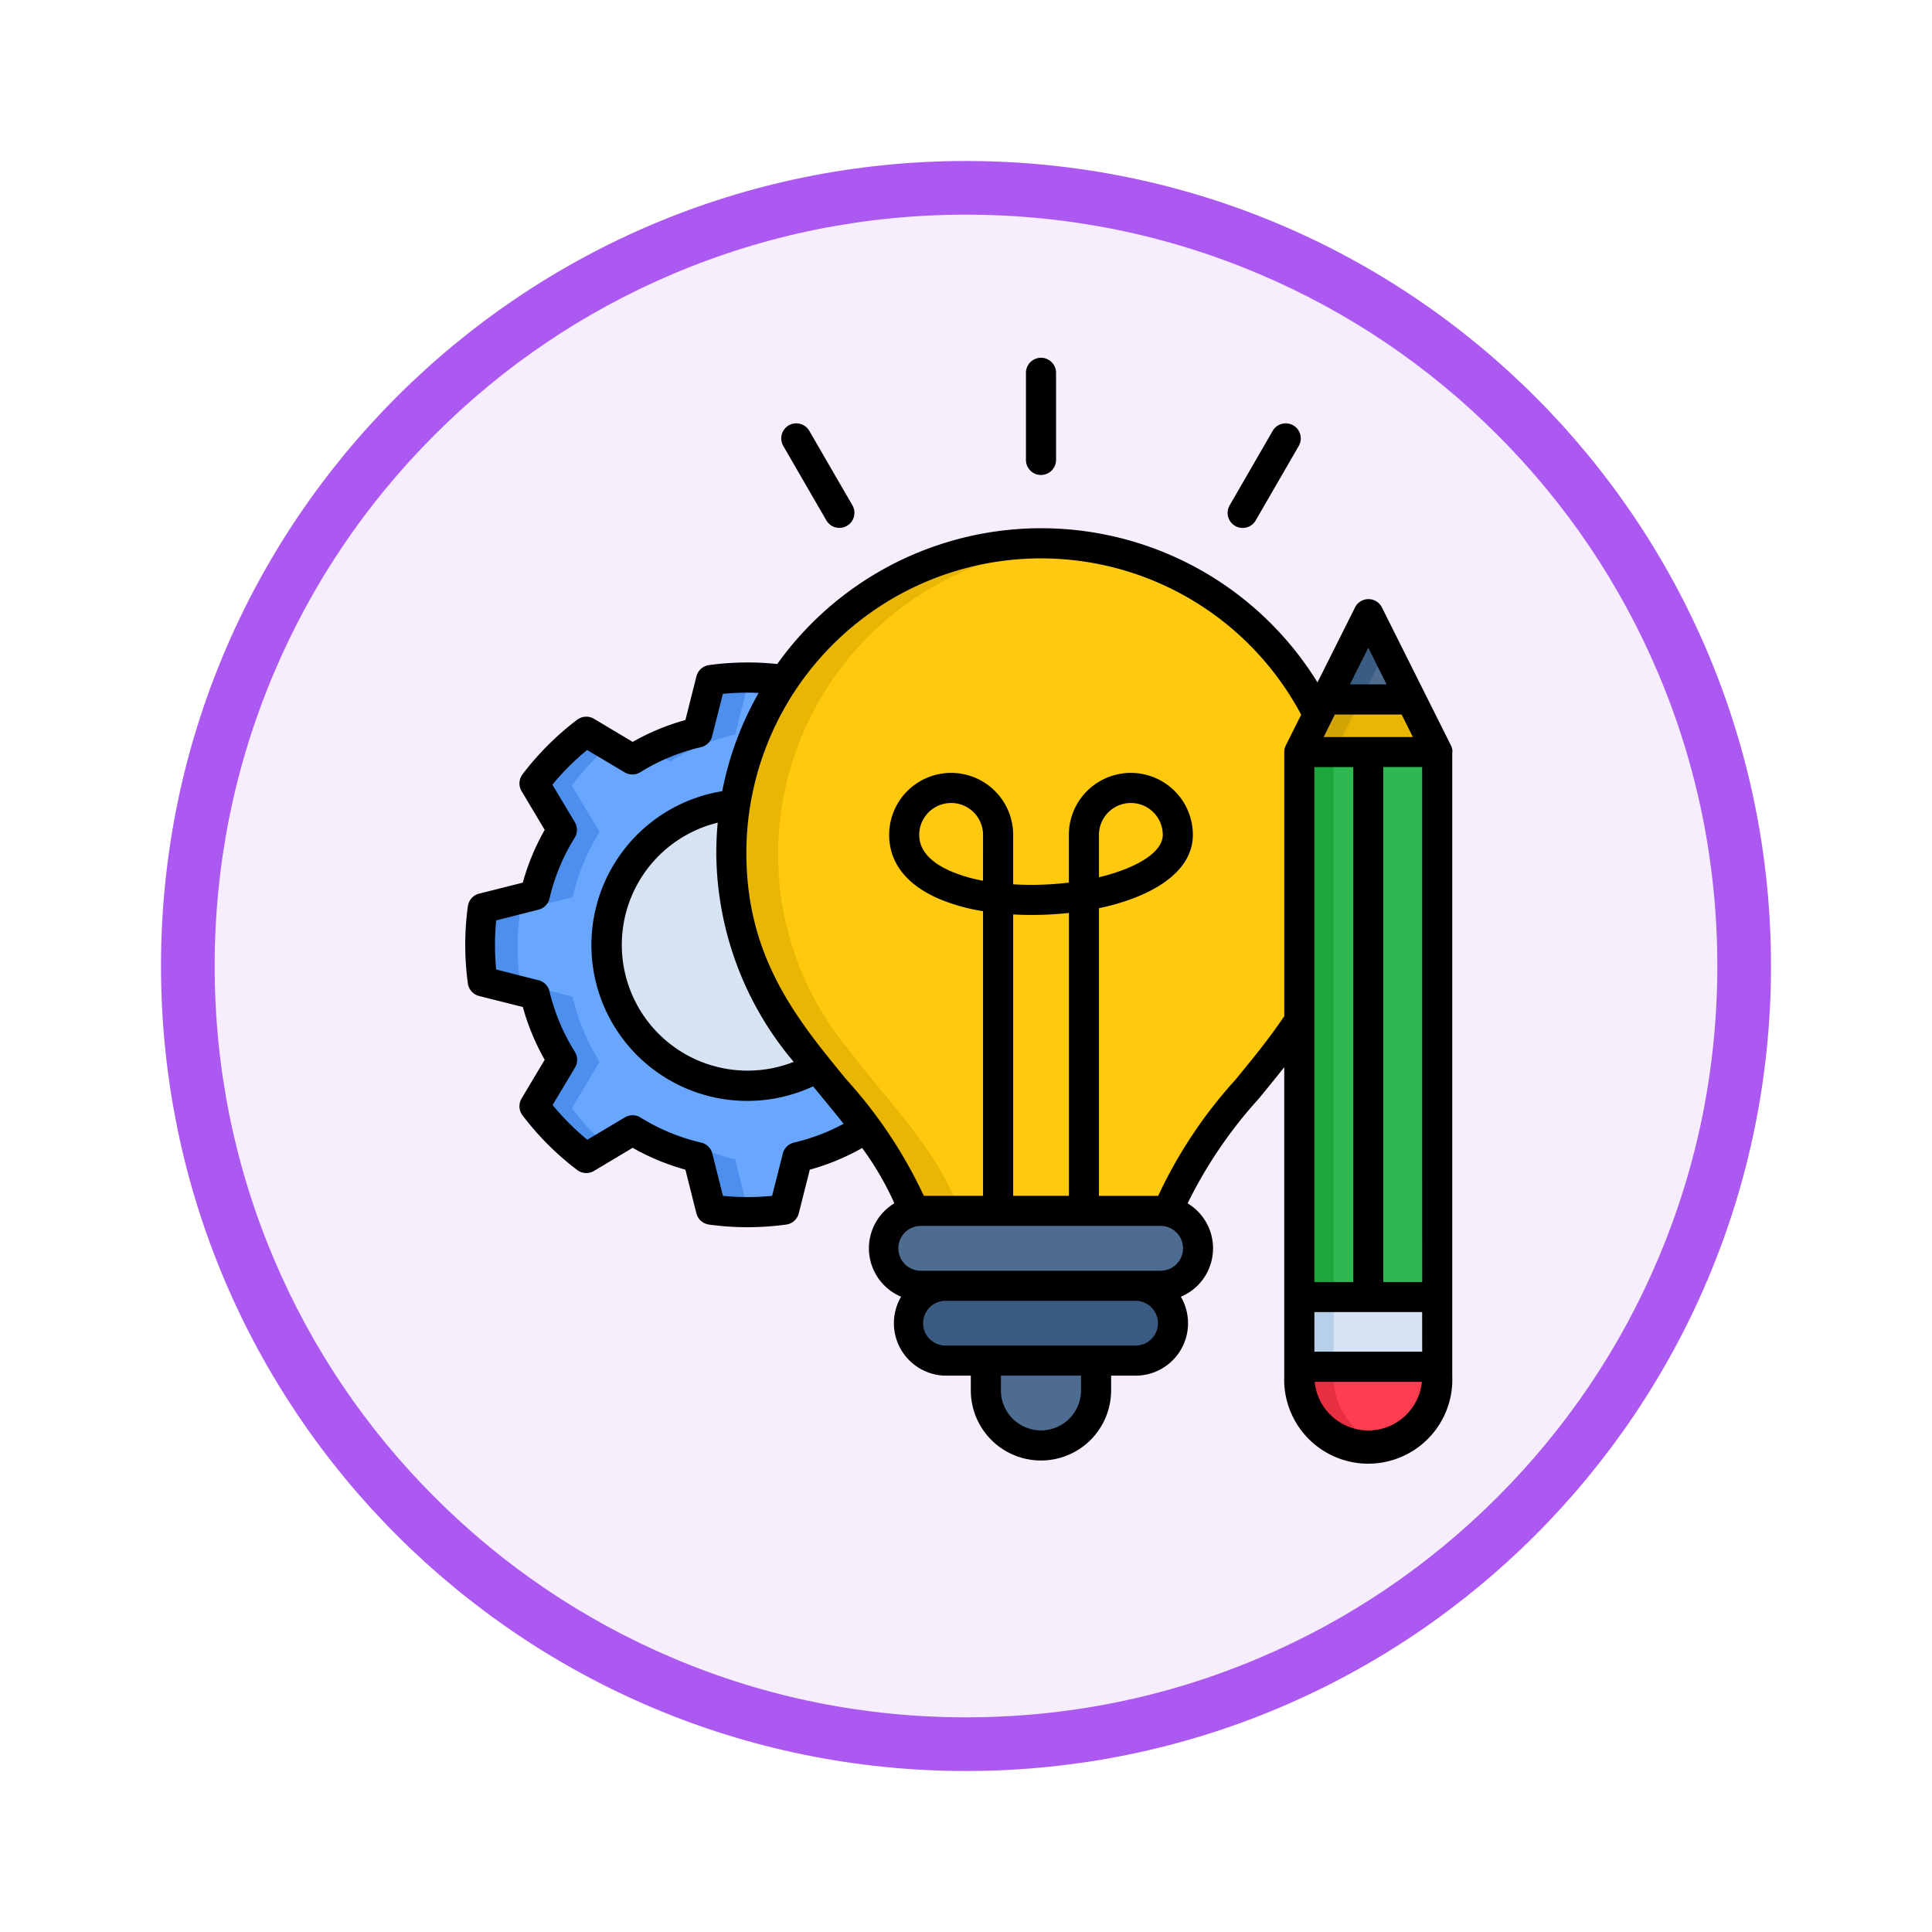 <svg xmlns="http://www.w3.org/2000/svg" xmlns:xlink="http://www.w3.org/1999/xlink" width="108" height="108" viewBox="0 0 108 108">
  <defs>
    <filter id="Trazado_982547" x="0" y="0" width="108" height="108" filterUnits="userSpaceOnUse">
      <feOffset dy="3" input="SourceAlpha"/>
      <feGaussianBlur stdDeviation="3" result="blur"/>
      <feFlood flood-opacity="0.161"/>
      <feComposite operator="in" in2="blur"/>
      <feComposite in="SourceGraphic"/>
    </filter>
  </defs>
  <g id="Grupo_1160902" data-name="Grupo 1160902" transform="translate(-274 -3438)">
    <g id="Grupo_1160641" data-name="Grupo 1160641" transform="translate(0 2554)">
      <g id="Grupo_1149835" data-name="Grupo 1149835" transform="translate(0 -3975)">
        <g id="Grupo_1149673" data-name="Grupo 1149673" transform="translate(-52 -2821)">
          <g id="Grupo_1148532" data-name="Grupo 1148532" transform="translate(51 4253)">
            <g id="Grupo_1147065" data-name="Grupo 1147065" transform="translate(-341 -556)">
              <g transform="matrix(1, 0, 0, 1, 616, 3983)" filter="url(#Trazado_982547)">
                <g id="Trazado_982547-2" data-name="Trazado 982547" transform="translate(9 6)" fill="#f6edfd">
                  <path d="M 45 88.5 C 39.127 88.5 33.43 87.35 28.068 85.082 C 22.889 82.891 18.236 79.755 14.241 75.759 C 10.245 71.764 7.109 67.111 4.918 61.932 C 2.65 56.57 1.5 50.873 1.5 45 C 1.5 39.127 2.65 33.43 4.918 28.068 C 7.109 22.889 10.245 18.236 14.241 14.241 C 18.236 10.245 22.889 7.109 28.068 4.918 C 33.43 2.65 39.127 1.5 45 1.5 C 50.873 1.5 56.57 2.65 61.932 4.918 C 67.111 7.109 71.764 10.245 75.759 14.241 C 79.755 18.236 82.891 22.889 85.082 28.068 C 87.35 33.43 88.5 39.127 88.5 45 C 88.5 50.873 87.35 56.57 85.082 61.932 C 82.891 67.111 79.755 71.764 75.759 75.759 C 71.764 79.755 67.111 82.891 61.932 85.082 C 56.57 87.35 50.873 88.5 45 88.5 Z" stroke="none"/>
                  <path d="M 45 3 C 39.329 3 33.829 4.11 28.653 6.299 C 23.652 8.415 19.16 11.443 15.302 15.302 C 11.443 19.16 8.415 23.652 6.299 28.653 C 4.11 33.829 3 39.329 3 45 C 3 50.671 4.11 56.171 6.299 61.347 C 8.415 66.348 11.443 70.84 15.302 74.698 C 19.16 78.557 23.652 81.585 28.653 83.701 C 33.829 85.89 39.329 87 45 87 C 50.671 87 56.171 85.89 61.347 83.701 C 66.348 81.585 70.84 78.557 74.698 74.698 C 78.557 70.84 81.585 66.348 83.701 61.347 C 85.89 56.171 87 50.671 87 45 C 87 39.329 85.89 33.829 83.701 28.653 C 81.585 23.652 78.557 19.16 74.698 15.302 C 70.84 11.443 66.348 8.415 61.347 6.299 C 56.171 4.11 50.671 3 45 3 M 45 0 C 69.853 0 90 20.147 90 45 C 90 69.853 69.853 90 45 90 C 20.147 90 0 69.853 0 45 C 0 20.147 20.147 0 45 0 Z" stroke="none" fill="#ac59f1"/>
                </g>
              </g>
            </g>
          </g>
        </g>
      </g>
    </g>
    <g id="creativo" transform="translate(273.182 3458)">
      <path id="Trazado_995242" data-name="Trazado 995242" d="M60.639,161.555a12.143,12.143,0,0,0-1.512-3.645l.7-1.167.85-1.427a15.1,15.1,0,0,0-2.894-2.894l-1.423.853-1.171.7a12.03,12.03,0,0,0-3.641-1.508l-.334-1.321-.406-1.607a14.938,14.938,0,0,0-4.092,0l-.4,1.608-.334,1.321a12.032,12.032,0,0,0-3.641,1.508l-1.171-.7-1.423-.853a15,15,0,0,0-2.894,2.894l.85,1.427.7,1.167a12.143,12.143,0,0,0-1.513,3.645l-1.317.331-1.611.406a15.03,15.03,0,0,0,0,4.092l1.611.406,1.317.331a12.144,12.144,0,0,0,1.512,3.645l-.7,1.167-.85,1.427a15,15,0,0,0,2.894,2.894l1.423-.854,1.171-.7a12.031,12.031,0,0,0,3.641,1.508l.334,1.321.4,1.607a15.03,15.03,0,0,0,4.092,0l.406-1.607.334-1.321a12.066,12.066,0,0,0,3.641-1.508l1.171.7,1.423.853a15.189,15.189,0,0,0,2.894-2.894l-.85-1.427-.7-1.167a12.143,12.143,0,0,0,1.512-3.644l1.317-.331,1.611-.406a15.03,15.03,0,0,0,0-4.092l-1.611-.406Z" transform="translate(-6.156 -131.408)" fill="#69a7ff" fill-rule="evenodd"/>
      <path id="Trazado_995243" data-name="Trazado 995243" d="M108.293,216.006a7.874,7.874,0,1,0-7.874,7.874A7.874,7.874,0,0,0,108.293,216.006Z" transform="translate(-57.814 -183.074)" fill="#d5e3f2" fill-rule="evenodd"/>
      <path id="Trazado_995244" data-name="Trazado 995244" d="M268.643,417.465v4.86a3.08,3.08,0,0,0,6.16,0v-4.86a3.08,3.08,0,1,0-6.16,0Z" transform="translate(-212.711 -364.493)" fill="#4d6c8f" fill-rule="evenodd"/>
      <path id="Trazado_995245" data-name="Trazado 995245" d="M185.057,104.437a17.31,17.31,0,0,0-34.619,0c0,11.242,9.883,13.972,10.832,22.8a1.537,1.537,0,0,0,1.532,1.382h9.89a1.537,1.537,0,0,0,1.532-1.382C175.174,118.408,185.057,115.678,185.057,104.437Z" transform="translate(-108.737 -76.637)" fill="#ffc90d" fill-rule="evenodd"/>
      <path id="Trazado_995246" data-name="Trazado 995246" d="M245.571,431.791h-10.58a2.092,2.092,0,0,0,0,4.184h10.58a2.092,2.092,0,1,0,0-4.184Z" transform="translate(-181.271 -379.806)" fill="#3b5c82" fill-rule="evenodd"/>
      <path id="Trazado_995247" data-name="Trazado 995247" d="M414.145,127.66v34.885a3.855,3.855,0,1,0,7.709,0V127.66L418,119.951Z" transform="translate(-340.695 -105.51)" fill="#2eb851" fill-rule="evenodd"/>
      <path id="Trazado_995248" data-name="Trazado 995248" d="M414.145,469.406v.522a3.855,3.855,0,0,0,7.709,0v-.522Z" transform="translate(-340.695 -412.892)" fill="#ff3d50" fill-rule="evenodd"/>
      <path id="Trazado_995249" data-name="Trazado 995249" d="M414.145,437.035h7.709v3.9h-7.709Z" transform="translate(-340.695 -384.418)" fill="#d5e3f2"/>
      <g id="Grupo_1160901" data-name="Grupo 1160901" transform="translate(27.661 10.486)">
        <path id="Trazado_995250" data-name="Trazado 995250" d="M414.145,127.66h7.709L418,119.951Z" transform="translate(-368.356 -115.996)" fill="#e8b603" fill-rule="evenodd"/>
        <path id="Trazado_995251" data-name="Trazado 995251" d="M431.108,124.722l-2.389-4.771-2.386,4.771Z" transform="translate(-379.077 -115.996)" fill="#4d6c8f" fill-rule="evenodd"/>
        <path id="Trazado_995252" data-name="Trazado 995252" d="M236.764,397.01H223.392a2.093,2.093,0,0,0,0,4.187h13.372a2.093,2.093,0,0,0,0-4.187Z" transform="translate(-198.728 -359.698)" fill="#4d6c8f" fill-rule="evenodd"/>
        <path id="Trazado_995253" data-name="Trazado 995253" d="M156.878,115.14a17,17,0,0,1-3.826-10.73,17.389,17.389,0,0,1,.181-2.512,17.113,17.113,0,0,1,1.157-4.17,17.331,17.331,0,0,1,14.664-10.583c-.43-.031-.867-.048-1.307-.048a17.314,17.314,0,0,0-17.1,14.6,17.7,17.7,0,0,0-.208,2.71c0,5.43,2.3,8.873,4.795,11.979,1.041,1.3,2.112,2.532,3.065,3.833a16.464,16.464,0,0,1,2.341,4.232,1.938,1.938,0,0,1,.423-.044h2.177a15.811,15.811,0,0,0-1.973-3.7c-1.324-1.894-2.938-3.635-4.389-5.573Z" transform="translate(-136.398 -87.097)" fill="#e8b603" fill-rule="evenodd"/>
        <path id="Trazado_995254" data-name="Trazado 995254" d="M114.6,153.988a12.067,12.067,0,0,1,3.642-1.508l.334-1.321.406-1.607c.331-.048.666-.082,1-.1a15.145,15.145,0,0,0-3.1.1l-.4,1.607-.334,1.321a12.1,12.1,0,0,0-2.556.908Z" transform="translate(-103.986 -141.91)" fill="#4c8fed" fill-rule="evenodd"/>
        <path id="Trazado_995255" data-name="Trazado 995255" d="M38.94,177.441a14.988,14.988,0,0,1,2.014-2.17l-1.212-.723a15,15,0,0,0-2.894,2.894l.85,1.427.7,1.167a12.143,12.143,0,0,0-1.512,3.645l-1.317.331-1.611.406a15.03,15.03,0,0,0,0,4.092l1.611.406,1.317.331A12.144,12.144,0,0,0,38.4,192.89l-.7,1.167-.85,1.427a15,15,0,0,0,2.894,2.894l1.212-.723a14.981,14.981,0,0,1-2.014-2.171l.85-1.427.7-1.167a12.144,12.144,0,0,1-1.512-3.644l-1.317-.331-1.611-.406a15.551,15.551,0,0,1-.14-2.048,14.987,14.987,0,0,1,.14-2.046l1.611-.4,1.317-.331a12.143,12.143,0,0,1,1.512-3.645l-.7-1.167Z" transform="translate(-33.817 -164.018)" fill="#4c8fed" fill-rule="evenodd"/>
        <path id="Trazado_995256" data-name="Trazado 995256" d="M118.24,361.129a12.067,12.067,0,0,1-3.641-1.508l-1.007.6a12.1,12.1,0,0,0,2.556.908l.334,1.321.4,1.607a15.044,15.044,0,0,0,2.048.14c.351,0,.7-.01,1.047-.034-.338-.024-.672-.061-1-.106l-.406-1.607Z" transform="translate(-103.988 -326.811)" fill="#4c8fed" fill-rule="evenodd"/>
        <path id="Trazado_995257" data-name="Trazado 995257" d="M416.066,469.406h-1.921v.522A3.886,3.886,0,0,0,418,473.8a3.737,3.737,0,0,0,.962-.126,3.888,3.888,0,0,1-2.894-3.747Z" transform="translate(-368.356 -423.378)" fill="#e82e41" fill-rule="evenodd"/>
      </g>
      <path id="Trazado_995258" data-name="Trazado 995258" d="M414.145,437.035h1.921v3.9h-1.921Z" transform="translate(-340.695 -384.418)" fill="#b7cfe8"/>
      <path id="Trazado_995259" data-name="Trazado 995259" d="M414.145,214.452h1.921V183.986h-1.921v30.466Z" transform="translate(-340.695 -161.835)" fill="#1ca63e" fill-rule="evenodd"/>
      <path id="Trazado_995260" data-name="Trazado 995260" d="M416.07,162.5l1.464-2.925h-1.921l-.42.843-1.048,2.1h1.921Z" transform="translate(-340.695 -140.367)" fill="#d1a403" fill-rule="evenodd"/>
      <path id="Trazado_995261" data-name="Trazado 995261" d="M426.334,124.722h1.921l1.427-2.853-.962-1.918Z" transform="translate(-351.416 -105.51)" fill="#3b5c82" fill-rule="evenodd"/>
      <path id="Trazado_995262" data-name="Trazado 995262" d="M69.556,8.25l2.406-4.164a.841.841,0,1,1,1.457.842L71.013,9.092a.841.841,0,1,1-1.457-.842Zm-10.545-1.7a.841.841,0,0,0,.841-.841V.841a.841.841,0,1,0-1.683,0v4.87a.841.841,0,0,0,.841.841Zm-12,2.539a.841.841,0,1,0,1.457-.842L46.06,4.086a.841.841,0,1,0-1.457.842ZM82,22.039V56.927a4.7,4.7,0,1,1-9.392,0V39.653c-.476.609-.961,1.2-1.439,1.781a25.227,25.227,0,0,0-3.963,5.834,2.935,2.935,0,0,1-.377,5.221A2.931,2.931,0,0,1,64.3,56.9h-1.37v.821a3.921,3.921,0,1,1-7.843,0V56.9H53.721a2.931,2.931,0,0,1-2.531-4.413,2.935,2.935,0,0,1-.377-5.221,16.587,16.587,0,0,0-1.8-3.091,12.879,12.879,0,0,1-2.926,1.21l-.618,2.442a.841.841,0,0,1-.7.627,15.879,15.879,0,0,1-4.322,0,.841.841,0,0,1-.7-.627l-.615-2.443a12.834,12.834,0,0,1-2.948-1.221l-2.161,1.292a.842.842,0,0,1-.941-.052,15.834,15.834,0,0,1-3.056-3.057.841.841,0,0,1-.052-.938l1.293-2.166a12.959,12.959,0,0,1-1.223-2.95l-2.443-.615a.841.841,0,0,1-.628-.7,15.88,15.88,0,0,1,0-4.322.841.841,0,0,1,.628-.7l2.442-.615a12.88,12.88,0,0,1,1.224-2.95l-1.292-2.165a.841.841,0,0,1,.052-.939,15.8,15.8,0,0,1,3.057-3.053.841.841,0,0,1,.939-.051l2.163,1.29a12.9,12.9,0,0,1,2.947-1.222l.616-2.443a.841.841,0,0,1,.7-.627,15.768,15.768,0,0,1,3.817-.061,18.143,18.143,0,0,1,30.2,1.027l2.1-4.194a.841.841,0,0,1,1.5,0l3.857,7.71a.843.843,0,0,1,.089.376Zm-5.722-3.78H78.33L77.305,16.21Zm-.841,1.683L74.812,21.2H79.8l-.628-1.256ZM74.293,51.665h2.171V22.881H74.293V51.666ZM47.978,42.822c-.367-.462-.745-.923-1.129-1.389l-.578-.706a8.714,8.714,0,1,1-5.079-16.5,18.032,18.032,0,0,1,2.035-5.493,14.116,14.116,0,0,0-2,.053l-.6,2.365a.841.841,0,0,1-.626.615,11.244,11.244,0,0,0-3.389,1.4.841.841,0,0,1-.874.008l-2.1-1.25a14.118,14.118,0,0,0-1.941,1.938l1.252,2.094a.841.841,0,0,1-.007.877,11.206,11.206,0,0,0-1.407,3.391.841.841,0,0,1-.614.626l-2.366.6c-.044.455-.066.915-.066,1.374s.022.915.066,1.37l2.366.6a.841.841,0,0,1,.614.624A11.3,11.3,0,0,0,32.954,38.8a.842.842,0,0,1,.007.877l-1.252,2.095a14.144,14.144,0,0,0,1.941,1.941l2.1-1.252a.841.841,0,0,1,.875.009,11.161,11.161,0,0,0,3.387,1.4.841.841,0,0,1,.626.615l.595,2.365a14.252,14.252,0,0,0,2.745,0l.6-2.367a.841.841,0,0,1,.625-.613,11.19,11.19,0,0,0,2.779-1.053ZM40.859,27.688c0-.572.028-1.138.08-1.7a7.031,7.031,0,1,0,4.248,13.371,18.233,18.233,0,0,1-4.328-11.674ZM61.249,56.9H56.77v.821a2.239,2.239,0,1,0,4.478,0Zm4.3-2.933A1.252,1.252,0,0,0,64.3,52.717H53.721a1.251,1.251,0,1,0,0,2.5H64.3a1.252,1.252,0,0,0,1.251-1.251Zm1.4-4.188A1.252,1.252,0,0,0,65.7,48.529H52.325a1.253,1.253,0,1,0,0,2.505H65.7a1.254,1.254,0,0,0,1.251-1.254ZM55.771,26.671a1.783,1.783,0,1,0-3.567,0c0,.82.569,1.491,1.692,2a8.466,8.466,0,0,0,1.874.562Zm4.8,20.176V31.033a19.167,19.167,0,0,1-3.116.085V46.847ZM72.61,36.8V22.039a.841.841,0,0,1,.089-.376l.855-1.711A16.471,16.471,0,0,0,42.54,27.688c0,5.855,2.851,9.323,5.608,12.676a26.028,26.028,0,0,1,4.312,6.483h3.311V30.935a10.529,10.529,0,0,1-2.563-.733c-2.22-1-2.686-2.47-2.686-3.531a3.466,3.466,0,1,1,6.932,0v2.762c.33.02.668.031,1.013.031a17.425,17.425,0,0,0,2.1-.127V26.671a3.466,3.466,0,1,1,6.932,0c0,2.091-2.3,3.473-5.249,4.1v16.08h3.309a25.978,25.978,0,0,1,4.311-6.482c.933-1.135,1.894-2.307,2.738-3.562ZM65.818,26.671a1.783,1.783,0,0,0-3.567,0v2.367C64.356,28.534,65.818,27.642,65.818,26.671ZM80.3,57.246H74.31a3.011,3.011,0,0,0,5.993,0Zm.017-3.9H74.293v2.215H80.32Zm0-30.468H78.146V51.666H80.32Z" transform="translate(0 0)"/>
    </g>
  </g>
</svg>
